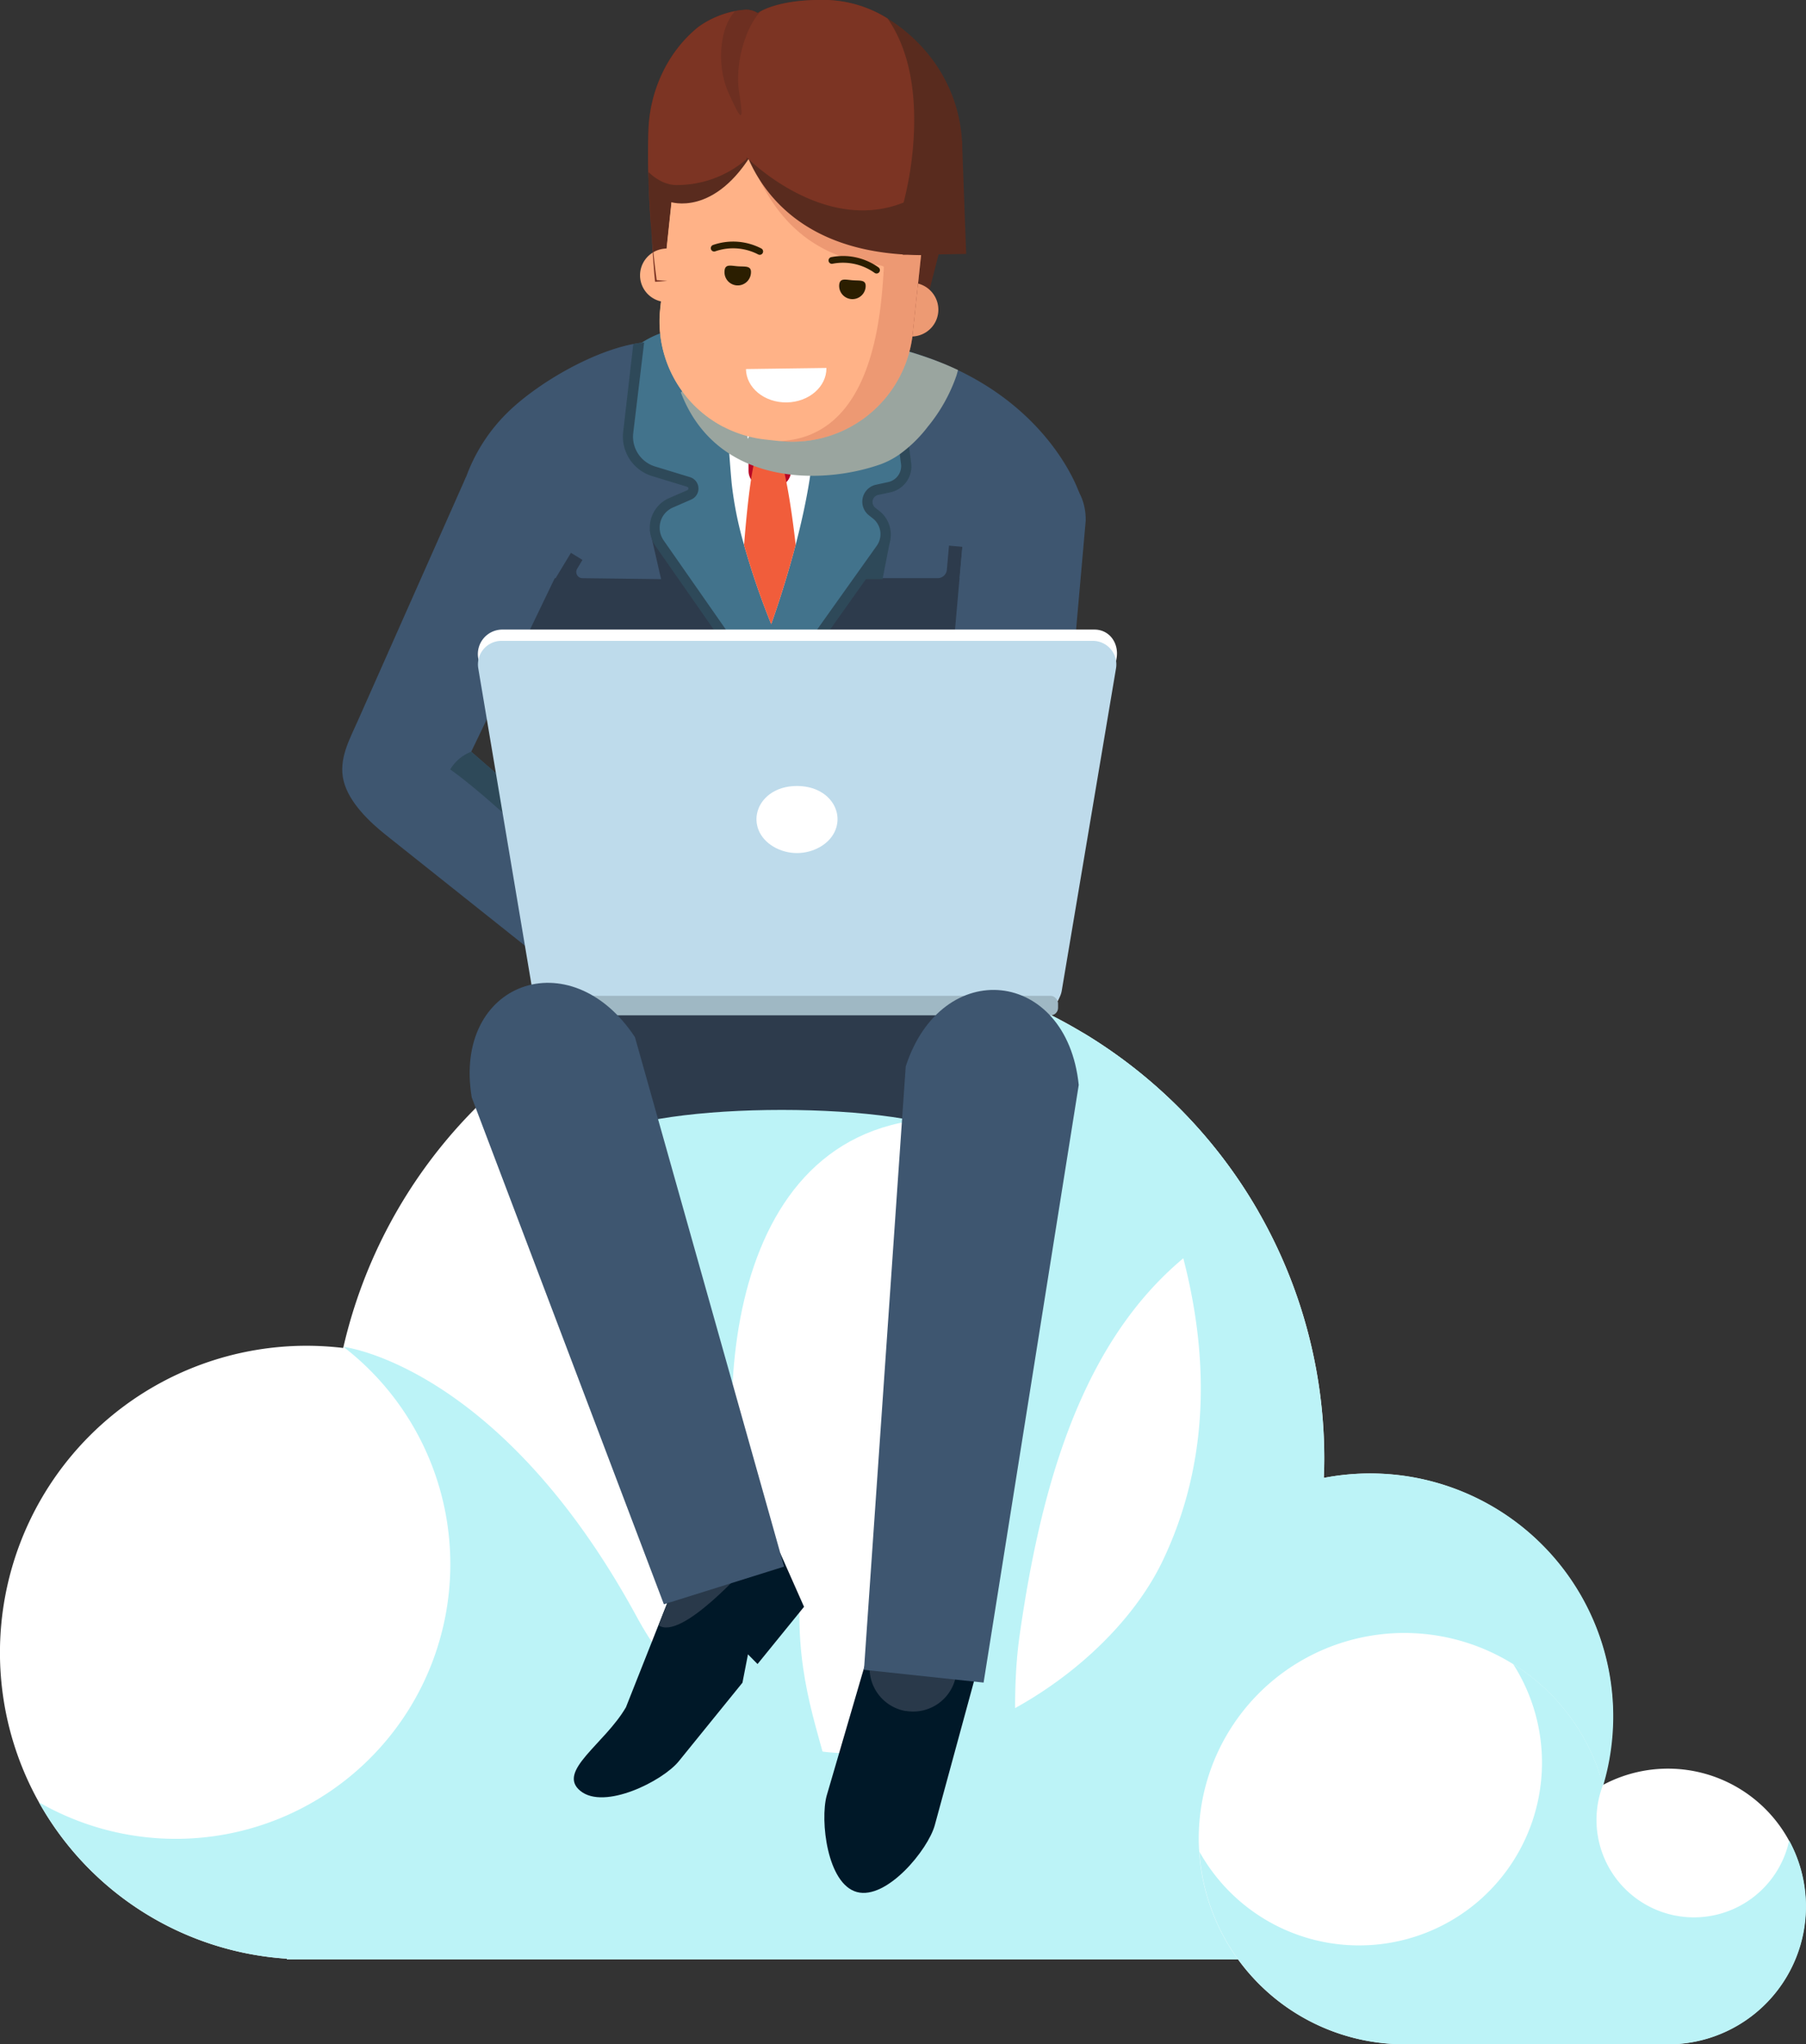 <svg xmlns="http://www.w3.org/2000/svg" viewBox="0 0 510.04 577.23"><rect x="0" y="0" width="510.04" height="577.23" fill="#333333" stroke="none"/><g style="isolation:isolate"><g id="Layer_2" data-name="Layer 2"><g id="Layer_1-2" data-name="Layer 1"><path d="M455.45,484.67a68.59,68.59,0,0,1-68.6,68.6H81v-.2A86.68,86.68,0,0,1,11,508.91h0A86.64,86.64,0,0,1,86.65,380a89.19,89.19,0,0,1,10.27.62c0-.09.07-.27.07-.27A140.32,140.32,0,0,1,269.14,276.18c.86.21,1.72.44,2.57.69A139.56,139.56,0,0,1,305.8,291.6a141.14,141.14,0,0,1,37.83,33.21A140,140,0,0,1,374,411.94c0,1.79-.06,3.59-.13,5.38a68.59,68.59,0,0,1,81.62,67.35Z" style="fill:#fff"/><path d="M11,508.91A86.65,86.65,0,0,0,81,553.07v.2H386.85a68.61,68.61,0,1,0-13-135.95c.07-1.79.13-3.59.13-5.38a140.19,140.19,0,0,0-68.17-120.35c22.94,36.87,48.13,95.38,22.61,149-22.1,46.42-109.87,87.17-148.56,16S97,380.31,97,380.31A77.53,77.53,0,0,1,11,508.91Z" style="fill:#bcf3f7"/><path d="M211.5,439.82C199.36,390.67,206.64,310.56,274,316l-72.83-17.75-29.13,12.29,4.55,34.59,26,89.21Z" style="fill:#bcf3f7"/><path d="M355.4,342.17c-45.16,19.92-60.26,69.23-67.43,119.5-5,35.05,7.28,71.61-8.05,78.29C251.55,552.32,254,517.2,254,517.2l12.13-53.1s15.18-146.26,13.36-146.26c-1,0-6-21.88-10.33-41.66.86.21,1.72.44,2.57.69A139.56,139.56,0,0,1,305.8,291.6a141.14,141.14,0,0,1,37.83,33.21A139.65,139.65,0,0,1,355.4,342.17Z" style="fill:#bcf3f7"/><path d="M225.76,455.25c-.18,22.86,7,37.37,9.41,51.33,2,11.53-37,19.42-32.78-24.27,4.18-43,19.43-28.07,19.43-28.07Z" style="fill:#bcf3f7"/><path d="M169,321.38c15.67-10.63,87.89-10.63,103.56,0V273.83H169Z" style="fill:#2d3b4c"/><path d="M128.72,151.38v36.68h28.1V239H300.56V150.41a47.94,47.94,0,0,0-46.86-47.94h-1.08l-1.82-.15L224.54,100l-3.34-.29-15.33-1.32L203,98.18l-18.67-1.61a22.58,22.58,0,0,0-2.43.12h0c-1,.09-2,.25-3.06.45-12.12,2.33-27.57,11.41-35.82,19.65A48.76,48.76,0,0,0,128.72,151.38Z" style="fill:#3e5670"/><path d="M304.81,139.24a9.38,9.38,0,0,1-4.77,4.08c-10.52,3.73-26-16.52-26-16.52a90.06,90.06,0,0,1-12-8.89,49,49,0,0,1-9.12-10.31,22.24,22.24,0,0,1-2.46-5.31,13.71,13.71,0,0,1-.58-4.77,93.6,93.6,0,0,1,20.68,7C297.8,117.54,304.81,139.24,304.81,139.24Z" style="fill:#3e5670"/><path d="M156.92,163.26l4.32-7.16,3.25,2L163,160.6a1.75,1.75,0,0,0,1.5,2.66l22.2.27-3.18-13.89,9.64,13.62h71.63a2.64,2.64,0,0,0,1.78-.69,2.59,2.59,0,0,0,.84-1.71l.6-6.79,3.79.34-.79,8.85h29.6V239h-151v-75.7Z" style="fill:#2d3b4c"/><path d="M254.92,135a6.1,6.1,0,0,1-3.76,2.56l-3.44.73a3.49,3.49,0,0,0-1.47,6.1l1.27,1a7.05,7.05,0,0,1,1.3,9.58l-31,43.58-31.53-45.2a7.72,7.72,0,0,1,3.25-11.48l5.15-2.23a2,2,0,0,0-.22-3.66l-9.83-3a10.22,10.22,0,0,1-7.18-11l2.82-24.56c.38-.27.75-.52,1.13-.77a0,0,0,0,1,0,0c10.27-6.64,23.1-4,23.1-4l0,5.55-.06,7v.26a76.93,76.93,0,0,1,13.18-1.14c2,0,3.59-2.24,5.3-4.53.54-.74,1.1-1.47,1.69-2.15,1.5-1.72,3.2-3,5.41-2.65.84.14,1.93.24,3.15.32,5.13.36,12.87.49,16.75,2.11a4.7,4.7,0,0,1,1.92,1.31l.46,3.6.66,5.17L255,123.65l.89,6.94A6.06,6.06,0,0,1,254.92,135Z" style="fill:#42738c"/><path d="M177.82,129.67a11.7,11.7,0,0,0,6.38,4.77l9.84,3a.55.55,0,0,1,.37.48.51.51,0,0,1-.32.51L189,140.63a9.13,9.13,0,0,0-3.85,13.6l32.69,46.87L250,155.87a8.48,8.48,0,0,0-1.57-11.52l-1.26-1a2.07,2.07,0,0,1-.7-2.07,2,2,0,0,1,1.56-1.53l3.45-.74a7.51,7.51,0,0,0,5.79-8.66l-3.55-27.86-.54-4.21-.25-.32c-2.15-2.73-8.6-3.31-16.79-3.78-2.34-.13-4.54-.25-5.93-.47a6,6,0,0,0-.94-.08c-3.51,0-5.75,3-7.72,5.69-.12.15-.22.29-.33.45-1.25,1.66-2.51,3.24-3.63,3.24a79.49,79.49,0,0,0-11.74.89l0-5.45L203,98.18l-.08,9.08,1.69-.29a74.8,74.8,0,0,1,12.94-1.13c2.66,0,4.48-2.46,6.25-4.84.23-.32.47-.65.72-1,1.43-1.89,2.93-3.58,4.71-3.58a2.89,2.89,0,0,1,.5,0c1.53.25,3.69.37,6.21.51,4.72.27,12.48.7,14.48,2.45l.36,2.85,3.63,28.46a4.63,4.63,0,0,1-3.57,5.43l-3.44.75a4.9,4.9,0,0,0-2.07,8.59l1.27,1a5.66,5.66,0,0,1,1,7.66l-29.85,41.93L187.43,152.6a6.29,6.29,0,0,1-.89-5.31,6.21,6.21,0,0,1,3.54-4l5.14-2.24a3.37,3.37,0,0,0-.36-6.32l-9.83-3a8.8,8.8,0,0,1-6.19-9.48l3.07-25.54a0,0,0,0,0,0,0c-1,.09-2,.25-3.06.45L176,121.91A11.68,11.68,0,0,0,177.82,129.67Z" style="fill:#2e4959"/><path d="M205.62,123.36c.3,4.43.64,9,1,13a102.32,102.32,0,0,0,3.51,17.5,217.26,217.26,0,0,0,7.67,22.36s3.62-9.94,6.91-22.42c1.5-5.72,2.91-12,3.88-18.06.58-3.7,1-7.6,1.38-11.33-2.32-4.28-6.38-9.66-12.17-9.86S208.17,118.89,205.62,123.36Z" style="fill:#fff"/><path d="M211.4,133c0,2.79,2.7,5.05,6,5.05h0c3.32,0,6-2.26,6-5.05v-4.74c0-2.79-2.7-5-6-5h0c-3.32,0-6,2.26-6,5Z" style="fill:#b70825"/><path d="M167.8,282.59l18.86-23.69-53.58-46.64,23.64-49.11-25.13-28.43-30.54,68.81c-2.35,5.3-5.52,10.89-4,17s7.4,11.64,11.94,15.25Z" style="fill:#3e5670"/><path d="M210.13,153.91a217.26,217.26,0,0,0,7.67,22.36s3.62-9.94,6.91-22.42c-1.16-10.15-3.51-26.71-6.91-30.84C214.93,123.8,212.5,124.19,210.13,153.91Z" style="fill:#f15d3b"/><path d="M270.55,104.49c-.12.51-.27,1-.43,1.56A46.84,46.84,0,0,1,262,120.52a38.09,38.09,0,0,1-7.07,7.11,23,23,0,0,1-6.21,3.46c-17.17,6.07-46.43,5.91-56.44-20.28,4.41-3.63,7.37-3.21,12.08-5.89a126.83,126.83,0,0,1,14.5-7.12q3-1.24,5.67-2.23c3.28-1.22,6.2-2.18,8.56-2.89a37.37,37.37,0,0,1,13.81,3.89C254.86,98.68,262.72,100.76,270.55,104.49Z" style="fill:#9aa59f;mix-blend-mode:multiply"/><path d="M296.53,261.34,306.62,147c.24-20-30.67-22.69-33.93-3L262.6,258.34Z" style="fill:#3e5670"/><path d="M133.08,212.26a12,12,0,0,0-5.93,5c8.07,5.69,23.73,19.93,26.82,24.2a16.15,16.15,0,0,0-.31-11.28Z" style="fill:#2e4959"/><path d="M157.82,286.41H292.57a6.91,6.91,0,0,0,6.82-5.77l15.95-94.8c.71-4.22-2-8.07-6.27-8.07H141.87a6.92,6.92,0,0,0-6.82,8.07L151,280.64A6.92,6.92,0,0,0,157.82,286.41Z" style="fill:#fff"/><path d="M156.91,285.26h136.4a6.65,6.65,0,0,0,6.55-5.55l15.32-91a6.65,6.65,0,0,0-6.56-7.75h-167a6.65,6.65,0,0,0-6.55,7.75l15.31,91A6.65,6.65,0,0,0,156.91,285.26Z" style="fill:#bedbeb"/><path d="M233.46,507.06,249.85,451l20.44,1.95,8.47,8.25L264,515.36c-1.88,6.92-13.57,21.18-22,18.89S231.58,514,233.46,507.06Z" style="fill:#001828"/><path d="M255.81,483.11A12.28,12.28,0,0,0,270,473.06l2.76-16.27a12.27,12.27,0,0,0-10.05-14.15h0a12.27,12.27,0,0,0-14.16,10.05L245.76,469a12.28,12.28,0,0,0,10.05,14.15Z" style="fill:#29394a"/><rect x="151.55" y="281.19" width="147.26" height="5.51" rx="2.11" style="fill:#9fb8c4"/><path d="M255.79,301.13,244,471.5l33.78,3.61,26.87-168.75C301.29,273.49,266,269.72,255.79,301.13Z" style="fill:#3e5670"/><path d="M176.77,482.09l12.9-32.58c1,1.49,30.7-10.92,30.7-10.92l6.7,15.12-13.13,16.16-2.7-2.73-1.56,8-18,22.2c-4.52,5.57-21,13.87-27.78,8.35S170.73,492.46,176.77,482.09Z" style="fill:#001828"/><path d="M211.18,442S192.41,463.46,186,458.92l2.43-6.15Z" style="fill:#29394a"/><path d="M133.22,309.86,187.49,453l33.95-10.64L179.32,292.86C161.14,265.28,127.81,277.27,133.22,309.86Z" style="fill:#3e5670"/><path d="M506.46,441.06l0,.06a.21.21,0,0,0,0-.06Z" style="fill:#e6f6ff"/><polygon points="251.47 152.13 249.25 163.53 243.2 163.53 251.47 152.13" style="fill:#2e4959"/><path d="M223,114.77c-5.71,0-9.47,4.63-11.84,9.19-1.07-10.32-1.86-19.86-1.86-19.86l10.58-2.44L236,105.31a100.7,100.7,0,0,0-1.82,15.45C231.7,116.55,228.84,114.75,223,114.77Z" style="fill:#fff"/><path d="M271.5,46.69,265.08,71.8l-5.79,22.57L187.53,86s-1.27-1-2.06-6.92a262.45,262.45,0,0,1-2.34-42.5c.39-10.67,5.17-21.8,14.13-29A26.09,26.09,0,0,1,210,2.79a5.85,5.85,0,0,1,4,.9S219.13-.38,233.82,0a34.42,34.42,0,0,1,16.83,5.21,45.83,45.83,0,0,1,11.68,10.32,42.52,42.52,0,0,1,9.35,24.27l0,.6A40.86,40.86,0,0,1,271.5,46.69Z" style="fill:#592b1e"/><path d="M262.72,47.62l-4.94,46.53a34.18,34.18,0,0,1-37.43,30.4l-.17,0-3.88-.42a33.73,33.73,0,0,1-8.9-2.2c-1-.39-1.94-.82-2.89-1.31a33.59,33.59,0,0,1-18.07-33.45l5-47.1,14,1.48,54.1,5.75Z" style="fill:#ffb287"/><path d="M193.71,111.81a33.48,33.48,0,0,0,10.8,8.79c-9.29-7.25-11.94-20.12-11.63-33.55a113.11,113.11,0,0,1,1-12c2-14.9,6.24-28.58,7.67-33.9l-10.06-1.06-3.52,33.09-1.49,14c0,.24-.05.47-.06.71A33.42,33.42,0,0,0,193.71,111.81Z" style="fill:#ffb287"/><path d="M189.25,57S201.86,61.47,213,42.34c13.08-19.08-9.24-21-9.24-21S183.63,28.2,189.25,57Z" style="fill:#592b1e"/><path d="M265,87.16a7.58,7.58,0,0,1-7.3,7.85h-.06c0-.29.08-.57.1-.86l1.5-14.09A7.63,7.63,0,0,1,265,87.16Z" style="fill:#ed9a73"/><path d="M180.76,78a7.57,7.57,0,0,0,5.17,6.9,7.73,7.73,0,0,0,2.69.39,7.48,7.48,0,0,0,3.8-1.19,113.13,113.13,0,0,1,1-12,7.52,7.52,0,0,0-5.33-1.92,5.44,5.44,0,0,0-.58.05A7.58,7.58,0,0,0,180.76,78Z" style="fill:#ffb287"/><path d="M262.72,47.62l-3.44,32.44-1.5,14.09c0,.29-.06.57-.1.86a34.19,34.19,0,0,1-37.33,29.54c26.05-1.33,28.46-35,29.26-49.07.1-1.81-22.71,1.13-35.23-25.05,0,0,43.59,1.48,45.2-3.15Z" style="fill:#c66347;opacity:0.31"/><path d="M237,80.46a3.74,3.74,0,0,0,7.47.52c.14-2.06-1.56-1.69-3.63-1.84S237.19,78.4,237,80.46Z" style="fill:#2b1e00"/><path d="M204.62,76.51a3.74,3.74,0,1,0,7.46.52c.14-2.06-1.56-1.69-3.62-1.83S204.76,74.45,204.62,76.51Z" style="fill:#2b1e00"/><path d="M247.55,76.28a16.28,16.28,0,0,0-12.61-2.74" style="fill:none;stroke:#2b1e00;stroke-linecap:round;stroke-miterlimit:10;stroke-width:1.899px"/><path d="M214.56,71a16.31,16.31,0,0,0-12.87-.93" style="fill:none;stroke:#2b1e00;stroke-linecap:round;stroke-miterlimit:10;stroke-width:1.899px"/><path d="M272.86,71.7l-1.17-31.87-10.86.4a21.47,21.47,0,0,0-9.92-7l-42.47,1.61s3.5,34.26,46.51,37v.1l1.46,0c2.61.12,5.34.13,8.22,0l0-.1Z" style="fill:#592b1e"/><path d="M183,48.39a.54.54,0,0,1,.09.09c0,.81,0,1.61.05,2.4C183,49.32,183,48.39,183,48.39Z" style="fill:#7c3423;mix-blend-mode:lighten"/><path d="M184,65.26c-.38-4.43-.69-9.29-.85-14.38C183.28,54,183.61,59.69,184,65.26Z" style="fill:#7c3423;mix-blend-mode:lighten"/><path d="M185,79.56c-.28-2.47-.69-8.33-1.06-14.3.45,5.33,1,10,1.51,13.82l3,.26Z" style="fill:#7c3423;mix-blend-mode:lighten"/><path d="M258.11,37.42a95.9,95.9,0,0,1-2.92,19.77c-20.7,8.27-40.39-9-43.79-12.25h0l-.3-.31-.2-.19c0,.19,0,.43-.11.54a30.07,30.07,0,0,1-19.61,7.27c-4.32.06-7.58-3.21-8.11-3.77-.09-3.88-.08-7.88.07-11.9.39-10.67,5.17-21.8,14.13-29a26.63,26.63,0,0,1,10.39-4.46,15.1,15.1,0,0,1,2.31-.3,5.85,5.85,0,0,1,4,.9,6.37,6.37,0,0,1,1-.6C217.07,2,222.72-.28,233.82,0a34.42,34.42,0,0,1,16.83,5.21C257.26,14.66,258.54,27.07,258.11,37.42Z" style="fill:#7c3423;mix-blend-mode:lighten"/><path d="M208.76,26.24c1.52,9.4.31,7.28-3,0S203,8.05,207.65,3.09a15.1,15.1,0,0,1,2.31-.3,5.85,5.85,0,0,1,4,.9,6.37,6.37,0,0,1,1-.6C210.72,7.27,207.4,17.74,208.76,26.24Z" style="fill:#592b1e;opacity:0.44"/><path d="M396.67,461.1a58.11,58.11,0,0,1,56,42.86.25.25,0,0,1,0,.07,38.91,38.91,0,1,1,18.4,73.2h-76.4v-.05a58.05,58.05,0,0,1-56-54.38c-.08-1.2-.13-2.41-.13-3.64A58.07,58.07,0,0,1,396.67,461.1Z" style="fill:#fff"/><path d="M383.85,549.32a51.61,51.61,0,0,0,43.47-79.46A58.16,58.16,0,0,1,452.71,504a27.52,27.52,0,1,0,52.58,15.71,38.93,38.93,0,0,1-34.16,57.56h-76.4v-.05a58.05,58.05,0,0,1-56-54.38A51.59,51.59,0,0,0,383.85,549.32Z" style="fill:#bcf3f7"/><path d="M210.67,104.21c.07,5.29,5.21,9.5,11.49,9.42s11.31-4.44,11.23-9.73Z" style="fill:#fff"/><path d="M236,234.2c-1.52,4.11-6.26,6.68-10.92,6.68s-9.39-2.57-10.92-6.68c-2.12-5.71,2.38-12.26,10.92-12.26S238.15,228.49,236,234.2Z" style="fill:#fff"/></g></g></g></svg>